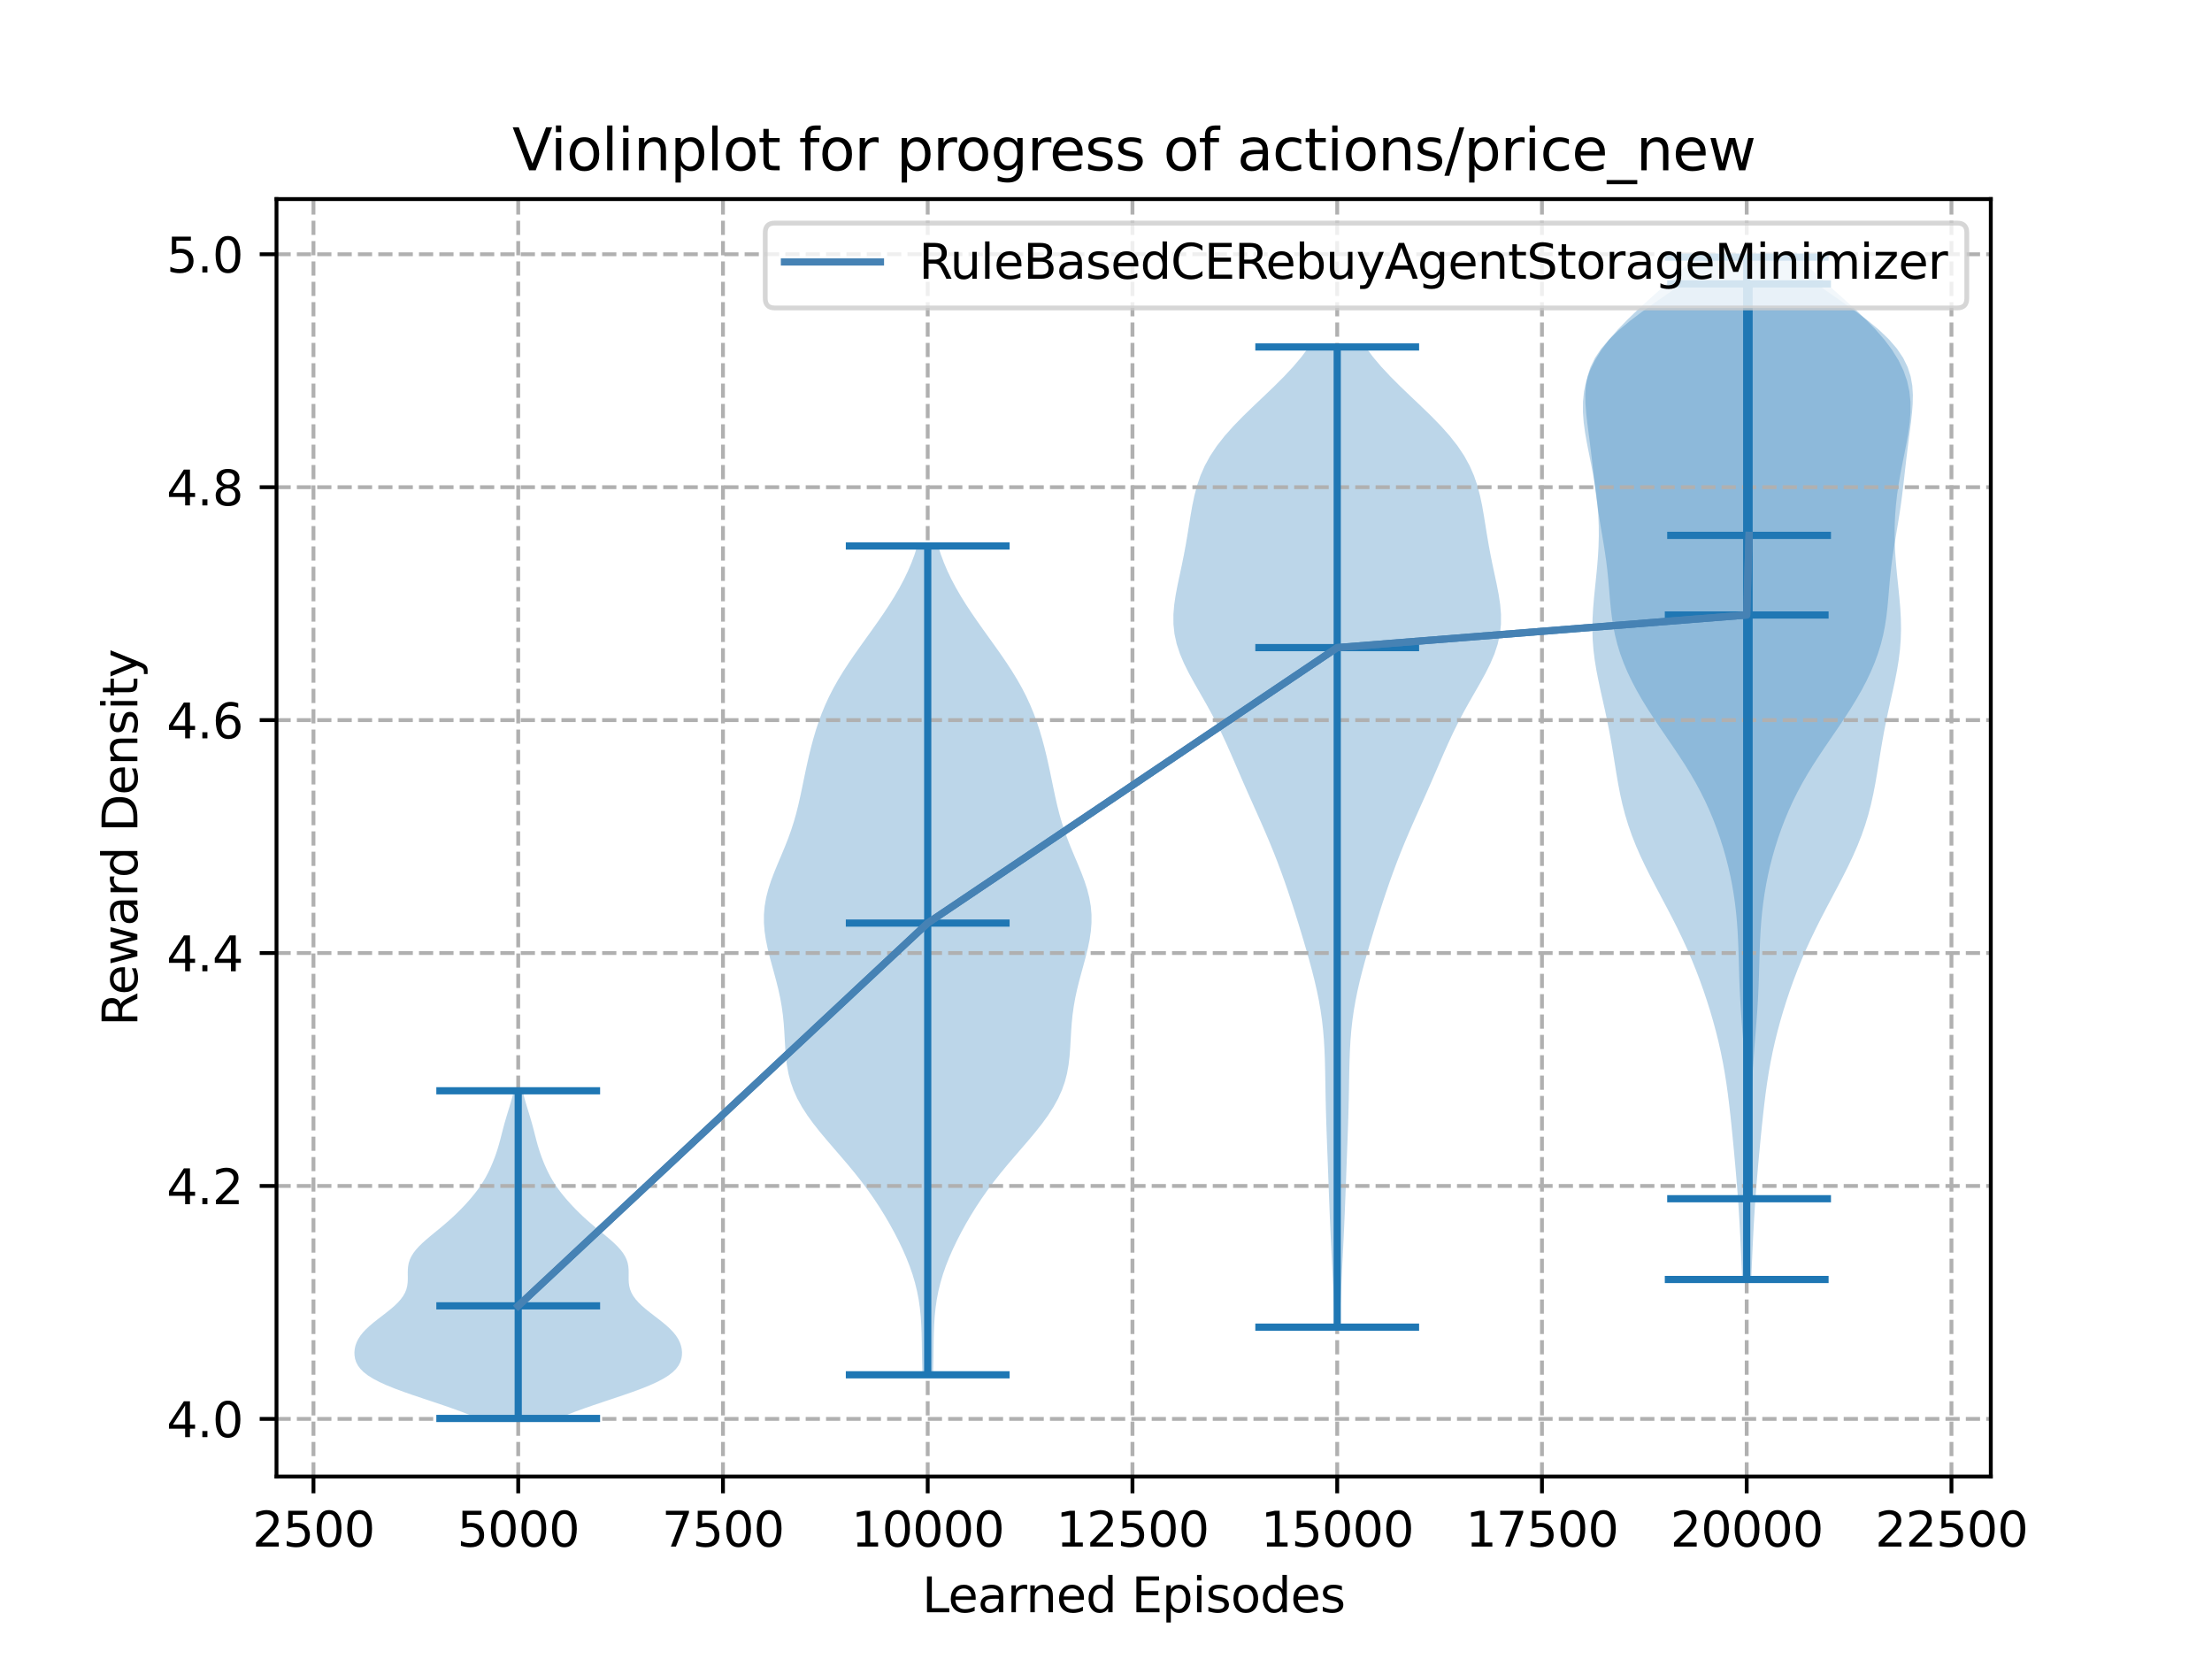 <?xml version="1.0" encoding="utf-8" standalone="no"?>
<!DOCTYPE svg PUBLIC "-//W3C//DTD SVG 1.1//EN"
  "http://www.w3.org/Graphics/SVG/1.1/DTD/svg11.dtd">
<svg xmlns:xlink="http://www.w3.org/1999/xlink" width="460.8pt" height="345.6pt" viewBox="0 0 460.8 345.6" xmlns="http://www.w3.org/2000/svg" version="1.1">
 <defs>
  <style type="text/css">*{stroke-linejoin: round; stroke-linecap: butt}</style>
 </defs>
 <g id="figure_1">
  <g id="patch_1">
   <path d="M 0 345.6 
L 460.8 345.6 
L 460.8 0 
L 0 0 
z
" style="fill: #ffffff"/>
  </g>
  <g id="axes_1">
   <g id="patch_2">
    <path d="M 57.6 307.584 
L 414.72 307.584 
L 414.72 41.472 
L 57.6 41.472 
z
" style="fill: #ffffff"/>
   </g>
   <g id="PolyCollection_1">
    <path d="M 116.358 295.488 
L 99.551 295.488 
L 97.935 294.799 
L 96.173 294.109 
L 94.286 293.42 
L 92.301 292.73 
L 90.253 292.041 
L 88.183 291.351 
L 86.135 290.662 
L 84.155 289.972 
L 82.29 289.283 
L 80.58 288.593 
L 79.056 287.904 
L 77.739 287.214 
L 76.639 286.525 
L 75.752 285.835 
L 75.064 285.146 
L 74.555 284.456 
L 74.199 283.767 
L 73.973 283.077 
L 73.856 282.388 
L 73.833 281.698 
L 73.897 281.009 
L 74.048 280.319 
L 74.291 279.63 
L 74.631 278.94 
L 75.074 278.251 
L 75.623 277.561 
L 76.274 276.872 
L 77.017 276.182 
L 77.836 275.493 
L 78.707 274.803 
L 79.604 274.114 
L 80.497 273.424 
L 81.356 272.735 
L 82.155 272.045 
L 82.87 271.356 
L 83.484 270.666 
L 83.986 269.977 
L 84.373 269.288 
L 84.649 268.598 
L 84.825 267.909 
L 84.919 267.219 
L 84.953 266.53 
L 84.952 265.84 
L 84.945 265.151 
L 84.96 264.461 
L 85.022 263.772 
L 85.156 263.082 
L 85.378 262.393 
L 85.701 261.703 
L 86.129 261.014 
L 86.661 260.324 
L 87.286 259.635 
L 87.992 258.945 
L 88.761 258.256 
L 89.573 257.566 
L 90.408 256.877 
L 91.249 256.187 
L 92.082 255.498 
L 92.894 254.808 
L 93.681 254.119 
L 94.437 253.429 
L 95.162 252.74 
L 95.858 252.05 
L 96.525 251.361 
L 97.166 250.671 
L 97.78 249.982 
L 98.367 249.292 
L 98.925 248.603 
L 99.452 247.913 
L 99.947 247.224 
L 100.408 246.534 
L 100.835 245.845 
L 101.23 245.156 
L 101.596 244.466 
L 101.935 243.777 
L 102.252 243.087 
L 102.549 242.398 
L 102.828 241.708 
L 103.09 241.019 
L 103.336 240.329 
L 103.565 239.64 
L 103.779 238.95 
L 103.979 238.261 
L 104.167 237.571 
L 104.348 236.882 
L 104.524 236.192 
L 104.7 235.503 
L 104.881 234.813 
L 105.068 234.124 
L 105.264 233.434 
L 105.467 232.745 
L 105.676 232.055 
L 105.888 231.366 
L 106.1 230.676 
L 106.308 229.987 
L 106.508 229.297 
L 106.698 228.608 
L 106.874 227.918 
L 107.036 227.229 
L 108.874 227.229 
L 108.874 227.229 
L 109.036 227.918 
L 109.212 228.608 
L 109.401 229.297 
L 109.602 229.987 
L 109.809 230.676 
L 110.021 231.366 
L 110.234 232.055 
L 110.443 232.745 
L 110.646 233.434 
L 110.841 234.124 
L 111.029 234.813 
L 111.209 235.503 
L 111.386 236.192 
L 111.562 236.882 
L 111.742 237.571 
L 111.93 238.261 
L 112.13 238.95 
L 112.344 239.64 
L 112.574 240.329 
L 112.819 241.019 
L 113.081 241.708 
L 113.36 242.398 
L 113.657 243.087 
L 113.974 243.777 
L 114.314 244.466 
L 114.68 245.156 
L 115.075 245.845 
L 115.502 246.534 
L 115.963 247.224 
L 116.457 247.913 
L 116.984 248.603 
L 117.543 249.292 
L 118.13 249.982 
L 118.744 250.671 
L 119.385 251.361 
L 120.052 252.05 
L 120.748 252.74 
L 121.473 253.429 
L 122.229 254.119 
L 123.015 254.808 
L 123.828 255.498 
L 124.661 256.187 
L 125.502 256.877 
L 126.337 257.566 
L 127.149 258.256 
L 127.917 258.945 
L 128.623 259.635 
L 129.249 260.324 
L 129.78 261.014 
L 130.208 261.703 
L 130.531 262.393 
L 130.754 263.082 
L 130.887 263.772 
L 130.95 264.461 
L 130.964 265.151 
L 130.957 265.84 
L 130.957 266.53 
L 130.99 267.219 
L 131.084 267.909 
L 131.261 268.598 
L 131.537 269.288 
L 131.924 269.977 
L 132.426 270.666 
L 133.039 271.356 
L 133.754 272.045 
L 134.553 272.735 
L 135.413 273.424 
L 136.306 274.114 
L 137.203 274.803 
L 138.074 275.493 
L 138.893 276.182 
L 139.636 276.872 
L 140.287 277.561 
L 140.836 278.251 
L 141.279 278.94 
L 141.619 279.63 
L 141.861 280.319 
L 142.013 281.009 
L 142.077 281.698 
L 142.054 282.388 
L 141.936 283.077 
L 141.71 283.767 
L 141.355 284.456 
L 140.846 285.146 
L 140.158 285.835 
L 139.271 286.525 
L 138.171 287.214 
L 136.854 287.904 
L 135.33 288.593 
L 133.619 289.283 
L 131.754 289.972 
L 129.775 290.662 
L 127.727 291.351 
L 125.656 292.041 
L 123.608 292.73 
L 121.623 293.42 
L 119.736 294.109 
L 117.974 294.799 
L 116.358 295.488 
z
" clip-path="url(#p65e1c37b57)" style="fill: #1f77b4; fill-opacity: 0.3"/>
   </g>
   <g id="PolyCollection_2">
    <path d="M 194.354 286.397 
L 192.166 286.397 
L 192.113 284.653 
L 192.077 282.908 
L 192.051 281.164 
L 192.025 279.42 
L 191.985 277.676 
L 191.915 275.932 
L 191.8 274.188 
L 191.623 272.444 
L 191.371 270.7 
L 191.034 268.956 
L 190.608 267.212 
L 190.09 265.468 
L 189.483 263.724 
L 188.793 261.98 
L 188.028 260.236 
L 187.194 258.492 
L 186.297 256.748 
L 185.34 255.003 
L 184.322 253.259 
L 183.242 251.515 
L 182.093 249.771 
L 180.871 248.027 
L 179.574 246.283 
L 178.204 244.539 
L 176.77 242.795 
L 175.287 241.051 
L 173.78 239.307 
L 172.279 237.563 
L 170.821 235.819 
L 169.44 234.075 
L 168.174 232.331 
L 167.05 230.587 
L 166.09 228.842 
L 165.304 227.098 
L 164.692 225.354 
L 164.239 223.61 
L 163.924 221.866 
L 163.717 220.122 
L 163.582 218.378 
L 163.482 216.634 
L 163.384 214.89 
L 163.259 213.146 
L 163.083 211.402 
L 162.842 209.658 
L 162.532 207.914 
L 162.156 206.17 
L 161.724 204.426 
L 161.256 202.682 
L 160.775 200.937 
L 160.308 199.193 
L 159.882 197.449 
L 159.528 195.705 
L 159.272 193.961 
L 159.138 192.217 
L 159.143 190.473 
L 159.298 188.729 
L 159.602 186.985 
L 160.047 185.241 
L 160.612 183.497 
L 161.27 181.753 
L 161.986 180.009 
L 162.726 178.265 
L 163.454 176.521 
L 164.143 174.777 
L 164.775 173.032 
L 165.339 171.288 
L 165.838 169.544 
L 166.28 167.8 
L 166.678 166.056 
L 167.049 164.312 
L 167.408 162.568 
L 167.77 160.824 
L 168.146 159.08 
L 168.545 157.336 
L 168.975 155.592 
L 169.444 153.848 
L 169.961 152.104 
L 170.536 150.36 
L 171.18 148.616 
L 171.9 146.871 
L 172.705 145.127 
L 173.599 143.383 
L 174.58 141.639 
L 175.643 139.895 
L 176.777 138.151 
L 177.967 136.407 
L 179.196 134.663 
L 180.446 132.919 
L 181.696 131.175 
L 182.929 129.431 
L 184.128 127.687 
L 185.277 125.943 
L 186.362 124.199 
L 187.374 122.455 
L 188.302 120.711 
L 189.14 118.966 
L 189.884 117.222 
L 190.533 115.478 
L 191.09 113.734 
L 195.43 113.734 
L 195.43 113.734 
L 195.987 115.478 
L 196.636 117.222 
L 197.38 118.966 
L 198.218 120.711 
L 199.146 122.455 
L 200.158 124.199 
L 201.243 125.943 
L 202.392 127.687 
L 203.591 129.431 
L 204.824 131.175 
L 206.074 132.919 
L 207.324 134.663 
L 208.553 136.407 
L 209.743 138.151 
L 210.877 139.895 
L 211.94 141.639 
L 212.921 143.383 
L 213.815 145.127 
L 214.62 146.871 
L 215.34 148.616 
L 215.984 150.36 
L 216.559 152.104 
L 217.076 153.848 
L 217.545 155.592 
L 217.975 157.336 
L 218.374 159.08 
L 218.75 160.824 
L 219.112 162.568 
L 219.471 164.312 
L 219.842 166.056 
L 220.24 167.8 
L 220.682 169.544 
L 221.181 171.288 
L 221.745 173.032 
L 222.377 174.777 
L 223.066 176.521 
L 223.794 178.265 
L 224.534 180.009 
L 225.25 181.753 
L 225.908 183.497 
L 226.473 185.241 
L 226.918 186.985 
L 227.222 188.729 
L 227.377 190.473 
L 227.382 192.217 
L 227.248 193.961 
L 226.992 195.705 
L 226.638 197.449 
L 226.212 199.193 
L 225.745 200.937 
L 225.264 202.682 
L 224.796 204.426 
L 224.364 206.17 
L 223.988 207.914 
L 223.678 209.658 
L 223.437 211.402 
L 223.261 213.146 
L 223.136 214.89 
L 223.038 216.634 
L 222.938 218.378 
L 222.803 220.122 
L 222.596 221.866 
L 222.281 223.61 
L 221.828 225.354 
L 221.216 227.098 
L 220.43 228.842 
L 219.47 230.587 
L 218.346 232.331 
L 217.08 234.075 
L 215.699 235.819 
L 214.241 237.563 
L 212.74 239.307 
L 211.233 241.051 
L 209.75 242.795 
L 208.316 244.539 
L 206.946 246.283 
L 205.649 248.027 
L 204.427 249.771 
L 203.278 251.515 
L 202.198 253.259 
L 201.18 255.003 
L 200.223 256.748 
L 199.326 258.492 
L 198.492 260.236 
L 197.727 261.98 
L 197.037 263.724 
L 196.43 265.468 
L 195.912 267.212 
L 195.486 268.956 
L 195.149 270.7 
L 194.897 272.444 
L 194.72 274.188 
L 194.605 275.932 
L 194.535 277.676 
L 194.495 279.42 
L 194.469 281.164 
L 194.443 282.908 
L 194.407 284.653 
L 194.354 286.397 
z
" clip-path="url(#p65e1c37b57)" style="fill: #1f77b4; fill-opacity: 0.3"/>
   </g>
   <g id="PolyCollection_3">
    <path d="M 279.057 276.468 
L 278.073 276.468 
L 277.995 274.405 
L 277.912 272.343 
L 277.823 270.28 
L 277.729 268.218 
L 277.631 266.155 
L 277.53 264.093 
L 277.427 262.03 
L 277.325 259.968 
L 277.226 257.905 
L 277.13 255.843 
L 277.039 253.781 
L 276.954 251.718 
L 276.873 249.656 
L 276.796 247.593 
L 276.72 245.531 
L 276.643 243.468 
L 276.565 241.406 
L 276.487 239.343 
L 276.409 237.281 
L 276.334 235.218 
L 276.266 233.156 
L 276.207 231.093 
L 276.159 229.031 
L 276.12 226.968 
L 276.085 224.906 
L 276.047 222.843 
L 275.994 220.781 
L 275.914 218.718 
L 275.795 216.656 
L 275.625 214.593 
L 275.395 212.531 
L 275.101 210.468 
L 274.743 208.406 
L 274.322 206.344 
L 273.847 204.281 
L 273.326 202.219 
L 272.77 200.156 
L 272.186 198.094 
L 271.582 196.031 
L 270.963 193.969 
L 270.33 191.906 
L 269.683 189.844 
L 269.017 187.781 
L 268.331 185.719 
L 267.62 183.656 
L 266.88 181.594 
L 266.107 179.531 
L 265.299 177.469 
L 264.456 175.406 
L 263.582 173.344 
L 262.682 171.281 
L 261.765 169.219 
L 260.843 167.156 
L 259.924 165.094 
L 259.016 163.032 
L 258.12 160.969 
L 257.231 158.907 
L 256.335 156.844 
L 255.415 154.782 
L 254.455 152.719 
L 253.437 150.657 
L 252.355 148.594 
L 251.215 146.532 
L 250.036 144.469 
L 248.856 142.407 
L 247.721 140.344 
L 246.686 138.282 
L 245.807 136.219 
L 245.126 134.157 
L 244.672 132.094 
L 244.449 130.032 
L 244.443 127.969 
L 244.619 125.907 
L 244.931 123.844 
L 245.328 121.782 
L 245.766 119.72 
L 246.206 117.657 
L 246.624 115.595 
L 247.008 113.532 
L 247.36 111.47 
L 247.691 109.407 
L 248.024 107.345 
L 248.388 105.282 
L 248.822 103.22 
L 249.369 101.157 
L 250.072 99.095 
L 250.974 97.032 
L 252.104 94.97 
L 253.478 92.907 
L 255.093 90.845 
L 256.926 88.782 
L 258.934 86.72 
L 261.058 84.657 
L 263.231 82.595 
L 265.383 80.532 
L 267.451 78.47 
L 269.378 76.408 
L 271.123 74.345 
L 272.661 72.283 
L 284.47 72.283 
L 284.47 72.283 
L 286.007 74.345 
L 287.753 76.408 
L 289.68 78.47 
L 291.747 80.532 
L 293.9 82.595 
L 296.073 84.657 
L 298.196 86.72 
L 300.204 88.782 
L 302.037 90.845 
L 303.652 92.907 
L 305.027 94.97 
L 306.157 97.032 
L 307.058 99.095 
L 307.762 101.157 
L 308.309 103.22 
L 308.743 105.282 
L 309.107 107.345 
L 309.439 109.407 
L 309.77 111.47 
L 310.122 113.532 
L 310.507 115.595 
L 310.925 117.657 
L 311.365 119.72 
L 311.802 121.782 
L 312.2 123.844 
L 312.512 125.907 
L 312.687 127.969 
L 312.681 130.032 
L 312.459 132.094 
L 312.004 134.157 
L 311.324 136.219 
L 310.444 138.282 
L 309.41 140.344 
L 308.275 142.407 
L 307.094 144.469 
L 305.915 146.532 
L 304.775 148.594 
L 303.693 150.657 
L 302.676 152.719 
L 301.715 154.782 
L 300.796 156.844 
L 299.9 158.907 
L 299.01 160.969 
L 298.114 163.032 
L 297.206 165.094 
L 296.288 167.156 
L 295.365 169.219 
L 294.449 171.281 
L 293.549 173.344 
L 292.674 175.406 
L 291.831 177.469 
L 291.023 179.531 
L 290.25 181.594 
L 289.51 183.656 
L 288.799 185.719 
L 288.113 187.781 
L 287.448 189.844 
L 286.8 191.906 
L 286.167 193.969 
L 285.548 196.031 
L 284.944 198.094 
L 284.361 200.156 
L 283.804 202.219 
L 283.283 204.281 
L 282.808 206.344 
L 282.388 208.406 
L 282.029 210.468 
L 281.735 212.531 
L 281.506 214.593 
L 281.336 216.656 
L 281.217 218.718 
L 281.137 220.781 
L 281.084 222.843 
L 281.045 224.906 
L 281.011 226.968 
L 280.972 229.031 
L 280.923 231.093 
L 280.865 233.156 
L 280.797 235.218 
L 280.722 237.281 
L 280.644 239.343 
L 280.565 241.406 
L 280.487 243.468 
L 280.411 245.531 
L 280.335 247.593 
L 280.257 249.656 
L 280.177 251.718 
L 280.091 253.781 
L 280.001 255.843 
L 279.905 257.905 
L 279.805 259.968 
L 279.703 262.03 
L 279.6 264.093 
L 279.499 266.155 
L 279.401 268.218 
L 279.308 270.28 
L 279.219 272.343 
L 279.135 274.405 
L 279.057 276.468 
z
" clip-path="url(#p65e1c37b57)" style="fill: #1f77b4; fill-opacity: 0.3"/>
   </g>
   <g id="PolyCollection_4">
    <path d="M 364.812 266.535 
L 362.929 266.535 
L 362.835 264.384 
L 362.741 262.233 
L 362.645 260.081 
L 362.543 257.93 
L 362.433 255.779 
L 362.311 253.628 
L 362.175 251.477 
L 362.025 249.326 
L 361.861 247.174 
L 361.684 245.023 
L 361.497 242.872 
L 361.301 240.721 
L 361.099 238.57 
L 360.891 236.418 
L 360.675 234.267 
L 360.447 232.116 
L 360.202 229.965 
L 359.933 227.814 
L 359.633 225.663 
L 359.295 223.511 
L 358.913 221.36 
L 358.482 219.209 
L 358.001 217.058 
L 357.469 214.907 
L 356.887 212.755 
L 356.257 210.604 
L 355.58 208.453 
L 354.856 206.302 
L 354.085 204.151 
L 353.264 202 
L 352.391 199.848 
L 351.463 197.697 
L 350.479 195.546 
L 349.443 193.395 
L 348.359 191.244 
L 347.24 189.092 
L 346.1 186.941 
L 344.959 184.79 
L 343.837 182.639 
L 342.756 180.488 
L 341.737 178.337 
L 340.796 176.185 
L 339.947 174.034 
L 339.195 171.883 
L 338.542 169.732 
L 337.982 167.581 
L 337.502 165.429 
L 337.088 163.278 
L 336.718 161.127 
L 336.371 158.976 
L 336.026 156.825 
L 335.666 154.674 
L 335.277 152.522 
L 334.854 150.371 
L 334.398 148.22 
L 333.92 146.069 
L 333.438 143.918 
L 332.974 141.766 
L 332.555 139.615 
L 332.204 137.464 
L 331.941 135.313 
L 331.779 133.162 
L 331.721 131.011 
L 331.759 128.859 
L 331.879 126.708 
L 332.06 124.557 
L 332.275 122.406 
L 332.499 120.255 
L 332.708 118.103 
L 332.881 115.952 
L 333.002 113.801 
L 333.059 111.65 
L 333.043 109.499 
L 332.952 107.348 
L 332.783 105.196 
L 332.539 103.045 
L 332.225 100.894 
L 331.852 98.743 
L 331.437 96.592 
L 331.002 94.44 
L 330.579 92.289 
L 330.201 90.138 
L 329.91 87.987 
L 329.748 85.836 
L 329.759 83.685 
L 329.982 81.533 
L 330.453 79.382 
L 331.198 77.231 
L 332.234 75.08 
L 333.563 72.929 
L 335.176 70.777 
L 337.046 68.626 
L 339.136 66.475 
L 341.394 64.324 
L 343.76 62.173 
L 346.168 60.022 
L 348.551 57.87 
L 350.848 55.719 
L 353.002 53.568 
L 374.738 53.568 
L 374.738 53.568 
L 376.893 55.719 
L 379.19 57.87 
L 381.573 60.022 
L 383.981 62.173 
L 386.347 64.324 
L 388.605 66.475 
L 390.695 68.626 
L 392.565 70.777 
L 394.178 72.929 
L 395.507 75.08 
L 396.543 77.231 
L 397.288 79.382 
L 397.759 81.533 
L 397.982 83.685 
L 397.993 85.836 
L 397.831 87.987 
L 397.54 90.138 
L 397.162 92.289 
L 396.738 94.44 
L 396.304 96.592 
L 395.889 98.743 
L 395.516 100.894 
L 395.202 103.045 
L 394.958 105.196 
L 394.789 107.348 
L 394.697 109.499 
L 394.682 111.65 
L 394.739 113.801 
L 394.86 115.952 
L 395.033 118.103 
L 395.242 120.255 
L 395.466 122.406 
L 395.681 124.557 
L 395.862 126.708 
L 395.982 128.859 
L 396.02 131.011 
L 395.962 133.162 
L 395.799 135.313 
L 395.537 137.464 
L 395.186 139.615 
L 394.767 141.766 
L 394.303 143.918 
L 393.821 146.069 
L 393.343 148.22 
L 392.887 150.371 
L 392.463 152.522 
L 392.075 154.674 
L 391.714 156.825 
L 391.37 158.976 
L 391.023 161.127 
L 390.653 163.278 
L 390.238 165.429 
L 389.759 167.581 
L 389.199 169.732 
L 388.546 171.883 
L 387.794 174.034 
L 386.945 176.185 
L 386.004 178.337 
L 384.985 180.488 
L 383.904 182.639 
L 382.782 184.79 
L 381.641 186.941 
L 380.501 189.092 
L 379.381 191.244 
L 378.298 193.395 
L 377.262 195.546 
L 376.278 197.697 
L 375.35 199.848 
L 374.477 202 
L 373.656 204.151 
L 372.885 206.302 
L 372.161 208.453 
L 371.484 210.604 
L 370.854 212.755 
L 370.272 214.907 
L 369.74 217.058 
L 369.259 219.209 
L 368.828 221.36 
L 368.446 223.511 
L 368.108 225.663 
L 367.808 227.814 
L 367.539 229.965 
L 367.294 232.116 
L 367.066 234.267 
L 366.85 236.418 
L 366.642 238.57 
L 366.44 240.721 
L 366.244 242.872 
L 366.057 245.023 
L 365.88 247.174 
L 365.716 249.326 
L 365.566 251.477 
L 365.43 253.628 
L 365.308 255.779 
L 365.198 257.93 
L 365.096 260.081 
L 365 262.233 
L 364.906 264.384 
L 364.812 266.535 
z
" clip-path="url(#p65e1c37b57)" style="fill: #1f77b4; fill-opacity: 0.3"/>
   </g>
   <g id="PolyCollection_5">
    <path d="M 364.641 249.714 
L 364.089 249.714 
L 364.085 247.789 
L 364.086 245.864 
L 364.09 243.939 
L 364.094 242.014 
L 364.094 240.089 
L 364.086 238.164 
L 364.068 236.239 
L 364.038 234.314 
L 363.996 232.389 
L 363.94 230.464 
L 363.87 228.539 
L 363.786 226.614 
L 363.687 224.689 
L 363.572 222.764 
L 363.444 220.839 
L 363.302 218.914 
L 363.152 216.989 
L 362.998 215.064 
L 362.846 213.14 
L 362.705 211.215 
L 362.578 209.29 
L 362.471 207.365 
L 362.383 205.44 
L 362.314 203.515 
L 362.257 201.59 
L 362.204 199.665 
L 362.145 197.74 
L 362.07 195.815 
L 361.967 193.89 
L 361.83 191.965 
L 361.65 190.04 
L 361.424 188.115 
L 361.147 186.19 
L 360.817 184.265 
L 360.432 182.34 
L 359.992 180.415 
L 359.496 178.49 
L 358.942 176.565 
L 358.331 174.64 
L 357.659 172.715 
L 356.924 170.79 
L 356.121 168.865 
L 355.244 166.941 
L 354.289 165.016 
L 353.254 163.091 
L 352.139 161.166 
L 350.951 159.241 
L 349.702 157.316 
L 348.409 155.391 
L 347.094 153.466 
L 345.779 151.541 
L 344.489 149.616 
L 343.243 147.691 
L 342.062 145.766 
L 340.958 143.841 
L 339.943 141.916 
L 339.026 139.991 
L 338.213 138.066 
L 337.509 136.141 
L 336.915 134.216 
L 336.432 132.291 
L 336.05 130.366 
L 335.759 128.441 
L 335.537 126.516 
L 335.359 124.591 
L 335.2 122.667 
L 335.032 120.742 
L 334.836 118.817 
L 334.601 116.892 
L 334.326 114.967 
L 334.019 113.042 
L 333.696 111.117 
L 333.372 109.192 
L 333.061 107.267 
L 332.775 105.342 
L 332.514 103.417 
L 332.277 101.492 
L 332.055 99.567 
L 331.84 97.642 
L 331.621 95.717 
L 331.391 93.792 
L 331.148 91.867 
L 330.897 89.942 
L 330.651 88.017 
L 330.435 86.092 
L 330.284 84.167 
L 330.243 82.242 
L 330.366 80.317 
L 330.711 78.393 
L 331.332 76.468 
L 332.275 74.543 
L 333.572 72.618 
L 335.231 70.693 
L 337.239 68.768 
L 339.554 66.843 
L 342.109 64.918 
L 344.82 62.993 
L 347.587 61.068 
L 350.307 59.143 
L 378.423 59.143 
L 378.423 59.143 
L 381.143 61.068 
L 383.91 62.993 
L 386.621 64.918 
L 389.177 66.843 
L 391.491 68.768 
L 393.499 70.693 
L 395.159 72.618 
L 396.455 74.543 
L 397.398 76.468 
L 398.019 78.393 
L 398.364 80.317 
L 398.487 82.242 
L 398.446 84.167 
L 398.295 86.092 
L 398.079 88.017 
L 397.834 89.942 
L 397.583 91.867 
L 397.34 93.792 
L 397.11 95.717 
L 396.89 97.642 
L 396.675 99.567 
L 396.453 101.492 
L 396.216 103.417 
L 395.956 105.342 
L 395.669 107.267 
L 395.359 109.192 
L 395.035 111.117 
L 394.711 113.042 
L 394.404 114.967 
L 394.129 116.892 
L 393.895 118.817 
L 393.699 120.742 
L 393.531 122.667 
L 393.371 124.591 
L 393.194 126.516 
L 392.972 128.441 
L 392.68 130.366 
L 392.299 132.291 
L 391.815 134.216 
L 391.222 136.141 
L 390.518 138.066 
L 389.705 139.991 
L 388.788 141.916 
L 387.773 143.841 
L 386.669 145.766 
L 385.487 147.691 
L 384.242 149.616 
L 382.951 151.541 
L 381.637 153.466 
L 380.322 155.391 
L 379.029 157.316 
L 377.78 159.241 
L 376.592 161.166 
L 375.477 163.091 
L 374.441 165.016 
L 373.486 166.941 
L 372.61 168.865 
L 371.807 170.79 
L 371.071 172.715 
L 370.4 174.64 
L 369.788 176.565 
L 369.235 178.49 
L 368.738 180.415 
L 368.298 182.34 
L 367.913 184.265 
L 367.583 186.19 
L 367.306 188.115 
L 367.08 190.04 
L 366.9 191.965 
L 366.763 193.89 
L 366.661 195.815 
L 366.585 197.74 
L 366.526 199.665 
L 366.473 201.59 
L 366.416 203.515 
L 366.347 205.44 
L 366.26 207.365 
L 366.152 209.29 
L 366.026 211.215 
L 365.884 213.14 
L 365.733 215.064 
L 365.579 216.989 
L 365.428 218.914 
L 365.287 220.839 
L 365.158 222.764 
L 365.044 224.689 
L 364.944 226.614 
L 364.86 228.539 
L 364.79 230.464 
L 364.735 232.389 
L 364.692 234.314 
L 364.663 236.239 
L 364.645 238.164 
L 364.637 240.089 
L 364.636 242.014 
L 364.64 243.939 
L 364.644 245.864 
L 364.646 247.789 
L 364.641 249.714 
z
" clip-path="url(#p65e1c37b57)" style="fill: #1f77b4; fill-opacity: 0.3"/>
   </g>
   <g id="matplotlib.axis_1">
    <g id="xtick_1">
     <g id="line2d_1">
      <path d="M 65.302 307.584 
L 65.302 41.472 
" clip-path="url(#p65e1c37b57)" style="fill: none; stroke-dasharray: 2.96,1.28; stroke-dashoffset: 0; stroke: #b0b0b0; stroke-width: 0.8"/>
     </g>
     <g id="line2d_2">
      <defs>
       <path id="m23d7b722ef" d="M 0 0 
L 0 3.5 
" style="stroke: #000000; stroke-width: 0.8"/>
      </defs>
      <g>
       <use xlink:href="#m23d7b722ef" x="65.302" y="307.584" style="stroke: #000000; stroke-width: 0.8"/>
      </g>
     </g>
     <g id="text_1">
      <!-- 2500 -->
      <g transform="translate(52.577 322.182)scale(0.1 -0.1)">
       <defs>
        <path id="DejaVuSans-32" d="M 1228 531 
L 3431 531 
L 3431 0 
L 469 0 
L 469 531 
Q 828 903 1448 1529 
Q 2069 2156 2228 2338 
Q 2531 2678 2651 2914 
Q 2772 3150 2772 3378 
Q 2772 3750 2511 3984 
Q 2250 4219 1831 4219 
Q 1534 4219 1204 4116 
Q 875 4013 500 3803 
L 500 4441 
Q 881 4594 1212 4672 
Q 1544 4750 1819 4750 
Q 2544 4750 2975 4387 
Q 3406 4025 3406 3419 
Q 3406 3131 3298 2873 
Q 3191 2616 2906 2266 
Q 2828 2175 2409 1742 
Q 1991 1309 1228 531 
z
" transform="scale(0.016)"/>
        <path id="DejaVuSans-35" d="M 691 4666 
L 3169 4666 
L 3169 4134 
L 1269 4134 
L 1269 2991 
Q 1406 3038 1543 3061 
Q 1681 3084 1819 3084 
Q 2600 3084 3056 2656 
Q 3513 2228 3513 1497 
Q 3513 744 3044 326 
Q 2575 -91 1722 -91 
Q 1428 -91 1123 -41 
Q 819 9 494 109 
L 494 744 
Q 775 591 1075 516 
Q 1375 441 1709 441 
Q 2250 441 2565 725 
Q 2881 1009 2881 1497 
Q 2881 1984 2565 2268 
Q 2250 2553 1709 2553 
Q 1456 2553 1204 2497 
Q 953 2441 691 2322 
L 691 4666 
z
" transform="scale(0.016)"/>
        <path id="DejaVuSans-30" d="M 2034 4250 
Q 1547 4250 1301 3770 
Q 1056 3291 1056 2328 
Q 1056 1369 1301 889 
Q 1547 409 2034 409 
Q 2525 409 2770 889 
Q 3016 1369 3016 2328 
Q 3016 3291 2770 3770 
Q 2525 4250 2034 4250 
z
M 2034 4750 
Q 2819 4750 3233 4129 
Q 3647 3509 3647 2328 
Q 3647 1150 3233 529 
Q 2819 -91 2034 -91 
Q 1250 -91 836 529 
Q 422 1150 422 2328 
Q 422 3509 836 4129 
Q 1250 4750 2034 4750 
z
" transform="scale(0.016)"/>
       </defs>
       <use xlink:href="#DejaVuSans-32"/>
       <use xlink:href="#DejaVuSans-35" x="63.623"/>
       <use xlink:href="#DejaVuSans-30" x="127.246"/>
       <use xlink:href="#DejaVuSans-30" x="190.869"/>
      </g>
     </g>
    </g>
    <g id="xtick_2">
     <g id="line2d_3">
      <path d="M 107.955 307.584 
L 107.955 41.472 
" clip-path="url(#p65e1c37b57)" style="fill: none; stroke-dasharray: 2.96,1.28; stroke-dashoffset: 0; stroke: #b0b0b0; stroke-width: 0.8"/>
     </g>
     <g id="line2d_4">
      <g>
       <use xlink:href="#m23d7b722ef" x="107.955" y="307.584" style="stroke: #000000; stroke-width: 0.8"/>
      </g>
     </g>
     <g id="text_2">
      <!-- 5000 -->
      <g transform="translate(95.23 322.182)scale(0.1 -0.1)">
       <use xlink:href="#DejaVuSans-35"/>
       <use xlink:href="#DejaVuSans-30" x="63.623"/>
       <use xlink:href="#DejaVuSans-30" x="127.246"/>
       <use xlink:href="#DejaVuSans-30" x="190.869"/>
      </g>
     </g>
    </g>
    <g id="xtick_3">
     <g id="line2d_5">
      <path d="M 150.607 307.584 
L 150.607 41.472 
" clip-path="url(#p65e1c37b57)" style="fill: none; stroke-dasharray: 2.96,1.28; stroke-dashoffset: 0; stroke: #b0b0b0; stroke-width: 0.8"/>
     </g>
     <g id="line2d_6">
      <g>
       <use xlink:href="#m23d7b722ef" x="150.607" y="307.584" style="stroke: #000000; stroke-width: 0.8"/>
      </g>
     </g>
     <g id="text_3">
      <!-- 7500 -->
      <g transform="translate(137.882 322.182)scale(0.1 -0.1)">
       <defs>
        <path id="DejaVuSans-37" d="M 525 4666 
L 3525 4666 
L 3525 4397 
L 1831 0 
L 1172 0 
L 2766 4134 
L 525 4134 
L 525 4666 
z
" transform="scale(0.016)"/>
       </defs>
       <use xlink:href="#DejaVuSans-37"/>
       <use xlink:href="#DejaVuSans-35" x="63.623"/>
       <use xlink:href="#DejaVuSans-30" x="127.246"/>
       <use xlink:href="#DejaVuSans-30" x="190.869"/>
      </g>
     </g>
    </g>
    <g id="xtick_4">
     <g id="line2d_7">
      <path d="M 193.26 307.584 
L 193.26 41.472 
" clip-path="url(#p65e1c37b57)" style="fill: none; stroke-dasharray: 2.96,1.28; stroke-dashoffset: 0; stroke: #b0b0b0; stroke-width: 0.8"/>
     </g>
     <g id="line2d_8">
      <g>
       <use xlink:href="#m23d7b722ef" x="193.26" y="307.584" style="stroke: #000000; stroke-width: 0.8"/>
      </g>
     </g>
     <g id="text_4">
      <!-- 10000 -->
      <g transform="translate(177.354 322.182)scale(0.1 -0.1)">
       <defs>
        <path id="DejaVuSans-31" d="M 794 531 
L 1825 531 
L 1825 4091 
L 703 3866 
L 703 4441 
L 1819 4666 
L 2450 4666 
L 2450 531 
L 3481 531 
L 3481 0 
L 794 0 
L 794 531 
z
" transform="scale(0.016)"/>
       </defs>
       <use xlink:href="#DejaVuSans-31"/>
       <use xlink:href="#DejaVuSans-30" x="63.623"/>
       <use xlink:href="#DejaVuSans-30" x="127.246"/>
       <use xlink:href="#DejaVuSans-30" x="190.869"/>
       <use xlink:href="#DejaVuSans-30" x="254.492"/>
      </g>
     </g>
    </g>
    <g id="xtick_5">
     <g id="line2d_9">
      <path d="M 235.913 307.584 
L 235.913 41.472 
" clip-path="url(#p65e1c37b57)" style="fill: none; stroke-dasharray: 2.96,1.28; stroke-dashoffset: 0; stroke: #b0b0b0; stroke-width: 0.8"/>
     </g>
     <g id="line2d_10">
      <g>
       <use xlink:href="#m23d7b722ef" x="235.913" y="307.584" style="stroke: #000000; stroke-width: 0.8"/>
      </g>
     </g>
     <g id="text_5">
      <!-- 12500 -->
      <g transform="translate(220.006 322.182)scale(0.1 -0.1)">
       <use xlink:href="#DejaVuSans-31"/>
       <use xlink:href="#DejaVuSans-32" x="63.623"/>
       <use xlink:href="#DejaVuSans-35" x="127.246"/>
       <use xlink:href="#DejaVuSans-30" x="190.869"/>
       <use xlink:href="#DejaVuSans-30" x="254.492"/>
      </g>
     </g>
    </g>
    <g id="xtick_6">
     <g id="line2d_11">
      <path d="M 278.565 307.584 
L 278.565 41.472 
" clip-path="url(#p65e1c37b57)" style="fill: none; stroke-dasharray: 2.96,1.28; stroke-dashoffset: 0; stroke: #b0b0b0; stroke-width: 0.8"/>
     </g>
     <g id="line2d_12">
      <g>
       <use xlink:href="#m23d7b722ef" x="278.565" y="307.584" style="stroke: #000000; stroke-width: 0.8"/>
      </g>
     </g>
     <g id="text_6">
      <!-- 15000 -->
      <g transform="translate(262.659 322.182)scale(0.1 -0.1)">
       <use xlink:href="#DejaVuSans-31"/>
       <use xlink:href="#DejaVuSans-35" x="63.623"/>
       <use xlink:href="#DejaVuSans-30" x="127.246"/>
       <use xlink:href="#DejaVuSans-30" x="190.869"/>
       <use xlink:href="#DejaVuSans-30" x="254.492"/>
      </g>
     </g>
    </g>
    <g id="xtick_7">
     <g id="line2d_13">
      <path d="M 321.218 307.584 
L 321.218 41.472 
" clip-path="url(#p65e1c37b57)" style="fill: none; stroke-dasharray: 2.96,1.28; stroke-dashoffset: 0; stroke: #b0b0b0; stroke-width: 0.8"/>
     </g>
     <g id="line2d_14">
      <g>
       <use xlink:href="#m23d7b722ef" x="321.218" y="307.584" style="stroke: #000000; stroke-width: 0.8"/>
      </g>
     </g>
     <g id="text_7">
      <!-- 17500 -->
      <g transform="translate(305.312 322.182)scale(0.1 -0.1)">
       <use xlink:href="#DejaVuSans-31"/>
       <use xlink:href="#DejaVuSans-37" x="63.623"/>
       <use xlink:href="#DejaVuSans-35" x="127.246"/>
       <use xlink:href="#DejaVuSans-30" x="190.869"/>
       <use xlink:href="#DejaVuSans-30" x="254.492"/>
      </g>
     </g>
    </g>
    <g id="xtick_8">
     <g id="line2d_15">
      <path d="M 363.87 307.584 
L 363.87 41.472 
" clip-path="url(#p65e1c37b57)" style="fill: none; stroke-dasharray: 2.96,1.28; stroke-dashoffset: 0; stroke: #b0b0b0; stroke-width: 0.8"/>
     </g>
     <g id="line2d_16">
      <g>
       <use xlink:href="#m23d7b722ef" x="363.87" y="307.584" style="stroke: #000000; stroke-width: 0.8"/>
      </g>
     </g>
     <g id="text_8">
      <!-- 20000 -->
      <g transform="translate(347.964 322.182)scale(0.1 -0.1)">
       <use xlink:href="#DejaVuSans-32"/>
       <use xlink:href="#DejaVuSans-30" x="63.623"/>
       <use xlink:href="#DejaVuSans-30" x="127.246"/>
       <use xlink:href="#DejaVuSans-30" x="190.869"/>
       <use xlink:href="#DejaVuSans-30" x="254.492"/>
      </g>
     </g>
    </g>
    <g id="xtick_9">
     <g id="line2d_17">
      <path d="M 406.523 307.584 
L 406.523 41.472 
" clip-path="url(#p65e1c37b57)" style="fill: none; stroke-dasharray: 2.96,1.28; stroke-dashoffset: 0; stroke: #b0b0b0; stroke-width: 0.8"/>
     </g>
     <g id="line2d_18">
      <g>
       <use xlink:href="#m23d7b722ef" x="406.523" y="307.584" style="stroke: #000000; stroke-width: 0.8"/>
      </g>
     </g>
     <g id="text_9">
      <!-- 22500 -->
      <g transform="translate(390.617 322.182)scale(0.1 -0.1)">
       <use xlink:href="#DejaVuSans-32"/>
       <use xlink:href="#DejaVuSans-32" x="63.623"/>
       <use xlink:href="#DejaVuSans-35" x="127.246"/>
       <use xlink:href="#DejaVuSans-30" x="190.869"/>
       <use xlink:href="#DejaVuSans-30" x="254.492"/>
      </g>
     </g>
    </g>
    <g id="text_10">
     <!-- Learned Episodes -->
     <g transform="translate(192.102 335.861)scale(0.1 -0.1)">
      <defs>
       <path id="DejaVuSans-4c" d="M 628 4666 
L 1259 4666 
L 1259 531 
L 3531 531 
L 3531 0 
L 628 0 
L 628 4666 
z
" transform="scale(0.016)"/>
       <path id="DejaVuSans-65" d="M 3597 1894 
L 3597 1613 
L 953 1613 
Q 991 1019 1311 708 
Q 1631 397 2203 397 
Q 2534 397 2845 478 
Q 3156 559 3463 722 
L 3463 178 
Q 3153 47 2828 -22 
Q 2503 -91 2169 -91 
Q 1331 -91 842 396 
Q 353 884 353 1716 
Q 353 2575 817 3079 
Q 1281 3584 2069 3584 
Q 2775 3584 3186 3129 
Q 3597 2675 3597 1894 
z
M 3022 2063 
Q 3016 2534 2758 2815 
Q 2500 3097 2075 3097 
Q 1594 3097 1305 2825 
Q 1016 2553 972 2059 
L 3022 2063 
z
" transform="scale(0.016)"/>
       <path id="DejaVuSans-61" d="M 2194 1759 
Q 1497 1759 1228 1600 
Q 959 1441 959 1056 
Q 959 750 1161 570 
Q 1363 391 1709 391 
Q 2188 391 2477 730 
Q 2766 1069 2766 1631 
L 2766 1759 
L 2194 1759 
z
M 3341 1997 
L 3341 0 
L 2766 0 
L 2766 531 
Q 2569 213 2275 61 
Q 1981 -91 1556 -91 
Q 1019 -91 701 211 
Q 384 513 384 1019 
Q 384 1609 779 1909 
Q 1175 2209 1959 2209 
L 2766 2209 
L 2766 2266 
Q 2766 2663 2505 2880 
Q 2244 3097 1772 3097 
Q 1472 3097 1187 3025 
Q 903 2953 641 2809 
L 641 3341 
Q 956 3463 1253 3523 
Q 1550 3584 1831 3584 
Q 2591 3584 2966 3190 
Q 3341 2797 3341 1997 
z
" transform="scale(0.016)"/>
       <path id="DejaVuSans-72" d="M 2631 2963 
Q 2534 3019 2420 3045 
Q 2306 3072 2169 3072 
Q 1681 3072 1420 2755 
Q 1159 2438 1159 1844 
L 1159 0 
L 581 0 
L 581 3500 
L 1159 3500 
L 1159 2956 
Q 1341 3275 1631 3429 
Q 1922 3584 2338 3584 
Q 2397 3584 2469 3576 
Q 2541 3569 2628 3553 
L 2631 2963 
z
" transform="scale(0.016)"/>
       <path id="DejaVuSans-6e" d="M 3513 2113 
L 3513 0 
L 2938 0 
L 2938 2094 
Q 2938 2591 2744 2837 
Q 2550 3084 2163 3084 
Q 1697 3084 1428 2787 
Q 1159 2491 1159 1978 
L 1159 0 
L 581 0 
L 581 3500 
L 1159 3500 
L 1159 2956 
Q 1366 3272 1645 3428 
Q 1925 3584 2291 3584 
Q 2894 3584 3203 3211 
Q 3513 2838 3513 2113 
z
" transform="scale(0.016)"/>
       <path id="DejaVuSans-64" d="M 2906 2969 
L 2906 4863 
L 3481 4863 
L 3481 0 
L 2906 0 
L 2906 525 
Q 2725 213 2448 61 
Q 2172 -91 1784 -91 
Q 1150 -91 751 415 
Q 353 922 353 1747 
Q 353 2572 751 3078 
Q 1150 3584 1784 3584 
Q 2172 3584 2448 3432 
Q 2725 3281 2906 2969 
z
M 947 1747 
Q 947 1113 1208 752 
Q 1469 391 1925 391 
Q 2381 391 2643 752 
Q 2906 1113 2906 1747 
Q 2906 2381 2643 2742 
Q 2381 3103 1925 3103 
Q 1469 3103 1208 2742 
Q 947 2381 947 1747 
z
" transform="scale(0.016)"/>
       <path id="DejaVuSans-20" transform="scale(0.016)"/>
       <path id="DejaVuSans-45" d="M 628 4666 
L 3578 4666 
L 3578 4134 
L 1259 4134 
L 1259 2753 
L 3481 2753 
L 3481 2222 
L 1259 2222 
L 1259 531 
L 3634 531 
L 3634 0 
L 628 0 
L 628 4666 
z
" transform="scale(0.016)"/>
       <path id="DejaVuSans-70" d="M 1159 525 
L 1159 -1331 
L 581 -1331 
L 581 3500 
L 1159 3500 
L 1159 2969 
Q 1341 3281 1617 3432 
Q 1894 3584 2278 3584 
Q 2916 3584 3314 3078 
Q 3713 2572 3713 1747 
Q 3713 922 3314 415 
Q 2916 -91 2278 -91 
Q 1894 -91 1617 61 
Q 1341 213 1159 525 
z
M 3116 1747 
Q 3116 2381 2855 2742 
Q 2594 3103 2138 3103 
Q 1681 3103 1420 2742 
Q 1159 2381 1159 1747 
Q 1159 1113 1420 752 
Q 1681 391 2138 391 
Q 2594 391 2855 752 
Q 3116 1113 3116 1747 
z
" transform="scale(0.016)"/>
       <path id="DejaVuSans-69" d="M 603 3500 
L 1178 3500 
L 1178 0 
L 603 0 
L 603 3500 
z
M 603 4863 
L 1178 4863 
L 1178 4134 
L 603 4134 
L 603 4863 
z
" transform="scale(0.016)"/>
       <path id="DejaVuSans-73" d="M 2834 3397 
L 2834 2853 
Q 2591 2978 2328 3040 
Q 2066 3103 1784 3103 
Q 1356 3103 1142 2972 
Q 928 2841 928 2578 
Q 928 2378 1081 2264 
Q 1234 2150 1697 2047 
L 1894 2003 
Q 2506 1872 2764 1633 
Q 3022 1394 3022 966 
Q 3022 478 2636 193 
Q 2250 -91 1575 -91 
Q 1294 -91 989 -36 
Q 684 19 347 128 
L 347 722 
Q 666 556 975 473 
Q 1284 391 1588 391 
Q 1994 391 2212 530 
Q 2431 669 2431 922 
Q 2431 1156 2273 1281 
Q 2116 1406 1581 1522 
L 1381 1569 
Q 847 1681 609 1914 
Q 372 2147 372 2553 
Q 372 3047 722 3315 
Q 1072 3584 1716 3584 
Q 2034 3584 2315 3537 
Q 2597 3491 2834 3397 
z
" transform="scale(0.016)"/>
       <path id="DejaVuSans-6f" d="M 1959 3097 
Q 1497 3097 1228 2736 
Q 959 2375 959 1747 
Q 959 1119 1226 758 
Q 1494 397 1959 397 
Q 2419 397 2687 759 
Q 2956 1122 2956 1747 
Q 2956 2369 2687 2733 
Q 2419 3097 1959 3097 
z
M 1959 3584 
Q 2709 3584 3137 3096 
Q 3566 2609 3566 1747 
Q 3566 888 3137 398 
Q 2709 -91 1959 -91 
Q 1206 -91 779 398 
Q 353 888 353 1747 
Q 353 2609 779 3096 
Q 1206 3584 1959 3584 
z
" transform="scale(0.016)"/>
      </defs>
      <use xlink:href="#DejaVuSans-4c"/>
      <use xlink:href="#DejaVuSans-65" x="53.963"/>
      <use xlink:href="#DejaVuSans-61" x="115.486"/>
      <use xlink:href="#DejaVuSans-72" x="176.766"/>
      <use xlink:href="#DejaVuSans-6e" x="216.129"/>
      <use xlink:href="#DejaVuSans-65" x="279.508"/>
      <use xlink:href="#DejaVuSans-64" x="341.031"/>
      <use xlink:href="#DejaVuSans-20" x="404.508"/>
      <use xlink:href="#DejaVuSans-45" x="436.295"/>
      <use xlink:href="#DejaVuSans-70" x="499.479"/>
      <use xlink:href="#DejaVuSans-69" x="562.955"/>
      <use xlink:href="#DejaVuSans-73" x="590.738"/>
      <use xlink:href="#DejaVuSans-6f" x="642.838"/>
      <use xlink:href="#DejaVuSans-64" x="704.02"/>
      <use xlink:href="#DejaVuSans-65" x="767.496"/>
      <use xlink:href="#DejaVuSans-73" x="829.02"/>
     </g>
    </g>
   </g>
   <g id="matplotlib.axis_2">
    <g id="ytick_1">
     <g id="line2d_19">
      <path d="M 57.6 295.582 
L 414.72 295.582 
" clip-path="url(#p65e1c37b57)" style="fill: none; stroke-dasharray: 2.96,1.28; stroke-dashoffset: 0; stroke: #b0b0b0; stroke-width: 0.8"/>
     </g>
     <g id="line2d_20">
      <defs>
       <path id="m73e0f0a1a2" d="M 0 0 
L -3.5 0 
" style="stroke: #000000; stroke-width: 0.8"/>
      </defs>
      <g>
       <use xlink:href="#m73e0f0a1a2" x="57.6" y="295.582" style="stroke: #000000; stroke-width: 0.8"/>
      </g>
     </g>
     <g id="text_11">
      <!-- 4.0 -->
      <g transform="translate(34.697 299.381)scale(0.1 -0.1)">
       <defs>
        <path id="DejaVuSans-34" d="M 2419 4116 
L 825 1625 
L 2419 1625 
L 2419 4116 
z
M 2253 4666 
L 3047 4666 
L 3047 1625 
L 3713 1625 
L 3713 1100 
L 3047 1100 
L 3047 0 
L 2419 0 
L 2419 1100 
L 313 1100 
L 313 1709 
L 2253 4666 
z
" transform="scale(0.016)"/>
        <path id="DejaVuSans-2e" d="M 684 794 
L 1344 794 
L 1344 0 
L 684 0 
L 684 794 
z
" transform="scale(0.016)"/>
       </defs>
       <use xlink:href="#DejaVuSans-34"/>
       <use xlink:href="#DejaVuSans-2e" x="63.623"/>
       <use xlink:href="#DejaVuSans-30" x="95.41"/>
      </g>
     </g>
    </g>
    <g id="ytick_2">
     <g id="line2d_21">
      <path d="M 57.6 247.058 
L 414.72 247.058 
" clip-path="url(#p65e1c37b57)" style="fill: none; stroke-dasharray: 2.96,1.28; stroke-dashoffset: 0; stroke: #b0b0b0; stroke-width: 0.8"/>
     </g>
     <g id="line2d_22">
      <g>
       <use xlink:href="#m73e0f0a1a2" x="57.6" y="247.058" style="stroke: #000000; stroke-width: 0.8"/>
      </g>
     </g>
     <g id="text_12">
      <!-- 4.2 -->
      <g transform="translate(34.697 250.857)scale(0.1 -0.1)">
       <use xlink:href="#DejaVuSans-34"/>
       <use xlink:href="#DejaVuSans-2e" x="63.623"/>
       <use xlink:href="#DejaVuSans-32" x="95.41"/>
      </g>
     </g>
    </g>
    <g id="ytick_3">
     <g id="line2d_23">
      <path d="M 57.6 198.535 
L 414.72 198.535 
" clip-path="url(#p65e1c37b57)" style="fill: none; stroke-dasharray: 2.96,1.28; stroke-dashoffset: 0; stroke: #b0b0b0; stroke-width: 0.8"/>
     </g>
     <g id="line2d_24">
      <g>
       <use xlink:href="#m73e0f0a1a2" x="57.6" y="198.535" style="stroke: #000000; stroke-width: 0.8"/>
      </g>
     </g>
     <g id="text_13">
      <!-- 4.4 -->
      <g transform="translate(34.697 202.334)scale(0.1 -0.1)">
       <use xlink:href="#DejaVuSans-34"/>
       <use xlink:href="#DejaVuSans-2e" x="63.623"/>
       <use xlink:href="#DejaVuSans-34" x="95.41"/>
      </g>
     </g>
    </g>
    <g id="ytick_4">
     <g id="line2d_25">
      <path d="M 57.6 150.011 
L 414.72 150.011 
" clip-path="url(#p65e1c37b57)" style="fill: none; stroke-dasharray: 2.96,1.28; stroke-dashoffset: 0; stroke: #b0b0b0; stroke-width: 0.8"/>
     </g>
     <g id="line2d_26">
      <g>
       <use xlink:href="#m73e0f0a1a2" x="57.6" y="150.011" style="stroke: #000000; stroke-width: 0.8"/>
      </g>
     </g>
     <g id="text_14">
      <!-- 4.6 -->
      <g transform="translate(34.697 153.81)scale(0.1 -0.1)">
       <defs>
        <path id="DejaVuSans-36" d="M 2113 2584 
Q 1688 2584 1439 2293 
Q 1191 2003 1191 1497 
Q 1191 994 1439 701 
Q 1688 409 2113 409 
Q 2538 409 2786 701 
Q 3034 994 3034 1497 
Q 3034 2003 2786 2293 
Q 2538 2584 2113 2584 
z
M 3366 4563 
L 3366 3988 
Q 3128 4100 2886 4159 
Q 2644 4219 2406 4219 
Q 1781 4219 1451 3797 
Q 1122 3375 1075 2522 
Q 1259 2794 1537 2939 
Q 1816 3084 2150 3084 
Q 2853 3084 3261 2657 
Q 3669 2231 3669 1497 
Q 3669 778 3244 343 
Q 2819 -91 2113 -91 
Q 1303 -91 875 529 
Q 447 1150 447 2328 
Q 447 3434 972 4092 
Q 1497 4750 2381 4750 
Q 2619 4750 2861 4703 
Q 3103 4656 3366 4563 
z
" transform="scale(0.016)"/>
       </defs>
       <use xlink:href="#DejaVuSans-34"/>
       <use xlink:href="#DejaVuSans-2e" x="63.623"/>
       <use xlink:href="#DejaVuSans-36" x="95.41"/>
      </g>
     </g>
    </g>
    <g id="ytick_5">
     <g id="line2d_27">
      <path d="M 57.6 101.488 
L 414.72 101.488 
" clip-path="url(#p65e1c37b57)" style="fill: none; stroke-dasharray: 2.96,1.28; stroke-dashoffset: 0; stroke: #b0b0b0; stroke-width: 0.8"/>
     </g>
     <g id="line2d_28">
      <g>
       <use xlink:href="#m73e0f0a1a2" x="57.6" y="101.488" style="stroke: #000000; stroke-width: 0.8"/>
      </g>
     </g>
     <g id="text_15">
      <!-- 4.8 -->
      <g transform="translate(34.697 105.287)scale(0.1 -0.1)">
       <defs>
        <path id="DejaVuSans-38" d="M 2034 2216 
Q 1584 2216 1326 1975 
Q 1069 1734 1069 1313 
Q 1069 891 1326 650 
Q 1584 409 2034 409 
Q 2484 409 2743 651 
Q 3003 894 3003 1313 
Q 3003 1734 2745 1975 
Q 2488 2216 2034 2216 
z
M 1403 2484 
Q 997 2584 770 2862 
Q 544 3141 544 3541 
Q 544 4100 942 4425 
Q 1341 4750 2034 4750 
Q 2731 4750 3128 4425 
Q 3525 4100 3525 3541 
Q 3525 3141 3298 2862 
Q 3072 2584 2669 2484 
Q 3125 2378 3379 2068 
Q 3634 1759 3634 1313 
Q 3634 634 3220 271 
Q 2806 -91 2034 -91 
Q 1263 -91 848 271 
Q 434 634 434 1313 
Q 434 1759 690 2068 
Q 947 2378 1403 2484 
z
M 1172 3481 
Q 1172 3119 1398 2916 
Q 1625 2713 2034 2713 
Q 2441 2713 2670 2916 
Q 2900 3119 2900 3481 
Q 2900 3844 2670 4047 
Q 2441 4250 2034 4250 
Q 1625 4250 1398 4047 
Q 1172 3844 1172 3481 
z
" transform="scale(0.016)"/>
       </defs>
       <use xlink:href="#DejaVuSans-34"/>
       <use xlink:href="#DejaVuSans-2e" x="63.623"/>
       <use xlink:href="#DejaVuSans-38" x="95.41"/>
      </g>
     </g>
    </g>
    <g id="ytick_6">
     <g id="line2d_29">
      <path d="M 57.6 52.964 
L 414.72 52.964 
" clip-path="url(#p65e1c37b57)" style="fill: none; stroke-dasharray: 2.96,1.28; stroke-dashoffset: 0; stroke: #b0b0b0; stroke-width: 0.8"/>
     </g>
     <g id="line2d_30">
      <g>
       <use xlink:href="#m73e0f0a1a2" x="57.6" y="52.964" style="stroke: #000000; stroke-width: 0.8"/>
      </g>
     </g>
     <g id="text_16">
      <!-- 5.0 -->
      <g transform="translate(34.697 56.763)scale(0.1 -0.1)">
       <use xlink:href="#DejaVuSans-35"/>
       <use xlink:href="#DejaVuSans-2e" x="63.623"/>
       <use xlink:href="#DejaVuSans-30" x="95.41"/>
      </g>
     </g>
    </g>
    <g id="text_17">
     <!-- Reward Density -->
     <g transform="translate(28.617 213.747)rotate(-90)scale(0.1 -0.1)">
      <defs>
       <path id="DejaVuSans-52" d="M 2841 2188 
Q 3044 2119 3236 1894 
Q 3428 1669 3622 1275 
L 4263 0 
L 3584 0 
L 2988 1197 
Q 2756 1666 2539 1819 
Q 2322 1972 1947 1972 
L 1259 1972 
L 1259 0 
L 628 0 
L 628 4666 
L 2053 4666 
Q 2853 4666 3247 4331 
Q 3641 3997 3641 3322 
Q 3641 2881 3436 2590 
Q 3231 2300 2841 2188 
z
M 1259 4147 
L 1259 2491 
L 2053 2491 
Q 2509 2491 2742 2702 
Q 2975 2913 2975 3322 
Q 2975 3731 2742 3939 
Q 2509 4147 2053 4147 
L 1259 4147 
z
" transform="scale(0.016)"/>
       <path id="DejaVuSans-77" d="M 269 3500 
L 844 3500 
L 1563 769 
L 2278 3500 
L 2956 3500 
L 3675 769 
L 4391 3500 
L 4966 3500 
L 4050 0 
L 3372 0 
L 2619 2869 
L 1863 0 
L 1184 0 
L 269 3500 
z
" transform="scale(0.016)"/>
       <path id="DejaVuSans-44" d="M 1259 4147 
L 1259 519 
L 2022 519 
Q 2988 519 3436 956 
Q 3884 1394 3884 2338 
Q 3884 3275 3436 3711 
Q 2988 4147 2022 4147 
L 1259 4147 
z
M 628 4666 
L 1925 4666 
Q 3281 4666 3915 4102 
Q 4550 3538 4550 2338 
Q 4550 1131 3912 565 
Q 3275 0 1925 0 
L 628 0 
L 628 4666 
z
" transform="scale(0.016)"/>
       <path id="DejaVuSans-74" d="M 1172 4494 
L 1172 3500 
L 2356 3500 
L 2356 3053 
L 1172 3053 
L 1172 1153 
Q 1172 725 1289 603 
Q 1406 481 1766 481 
L 2356 481 
L 2356 0 
L 1766 0 
Q 1100 0 847 248 
Q 594 497 594 1153 
L 594 3053 
L 172 3053 
L 172 3500 
L 594 3500 
L 594 4494 
L 1172 4494 
z
" transform="scale(0.016)"/>
       <path id="DejaVuSans-79" d="M 2059 -325 
Q 1816 -950 1584 -1140 
Q 1353 -1331 966 -1331 
L 506 -1331 
L 506 -850 
L 844 -850 
Q 1081 -850 1212 -737 
Q 1344 -625 1503 -206 
L 1606 56 
L 191 3500 
L 800 3500 
L 1894 763 
L 2988 3500 
L 3597 3500 
L 2059 -325 
z
" transform="scale(0.016)"/>
      </defs>
      <use xlink:href="#DejaVuSans-52"/>
      <use xlink:href="#DejaVuSans-65" x="64.982"/>
      <use xlink:href="#DejaVuSans-77" x="126.506"/>
      <use xlink:href="#DejaVuSans-61" x="208.293"/>
      <use xlink:href="#DejaVuSans-72" x="269.572"/>
      <use xlink:href="#DejaVuSans-64" x="308.936"/>
      <use xlink:href="#DejaVuSans-20" x="372.412"/>
      <use xlink:href="#DejaVuSans-44" x="404.199"/>
      <use xlink:href="#DejaVuSans-65" x="481.201"/>
      <use xlink:href="#DejaVuSans-6e" x="542.725"/>
      <use xlink:href="#DejaVuSans-73" x="606.104"/>
      <use xlink:href="#DejaVuSans-69" x="658.203"/>
      <use xlink:href="#DejaVuSans-74" x="685.986"/>
      <use xlink:href="#DejaVuSans-79" x="725.195"/>
     </g>
    </g>
   </g>
   <g id="LineCollection_1">
    <path d="M 90.894 272.032 
L 125.016 272.032 
" clip-path="url(#p65e1c37b57)" style="fill: none; stroke: #1f77b4; stroke-width: 1.5"/>
    <path d="M 176.199 192.29 
L 210.321 192.29 
" clip-path="url(#p65e1c37b57)" style="fill: none; stroke: #1f77b4; stroke-width: 1.5"/>
    <path d="M 261.504 134.907 
L 295.626 134.907 
" clip-path="url(#p65e1c37b57)" style="fill: none; stroke: #1f77b4; stroke-width: 1.5"/>
    <path d="M 346.809 128.119 
L 380.931 128.119 
" clip-path="url(#p65e1c37b57)" style="fill: none; stroke: #1f77b4; stroke-width: 1.5"/>
    <path d="M 347.304 111.522 
L 381.426 111.522 
" clip-path="url(#p65e1c37b57)" style="fill: none; stroke: #1f77b4; stroke-width: 1.5"/>
   </g>
   <g id="LineCollection_2">
    <path d="M 90.894 227.229 
L 125.016 227.229 
" clip-path="url(#p65e1c37b57)" style="fill: none; stroke: #1f77b4; stroke-width: 1.5"/>
    <path d="M 176.199 113.734 
L 210.321 113.734 
" clip-path="url(#p65e1c37b57)" style="fill: none; stroke: #1f77b4; stroke-width: 1.5"/>
    <path d="M 261.504 72.283 
L 295.626 72.283 
" clip-path="url(#p65e1c37b57)" style="fill: none; stroke: #1f77b4; stroke-width: 1.5"/>
    <path d="M 346.809 53.568 
L 380.931 53.568 
" clip-path="url(#p65e1c37b57)" style="fill: none; stroke: #1f77b4; stroke-width: 1.5"/>
    <path d="M 347.304 59.143 
L 381.426 59.143 
" clip-path="url(#p65e1c37b57)" style="fill: none; stroke: #1f77b4; stroke-width: 1.5"/>
   </g>
   <g id="LineCollection_3">
    <path d="M 90.894 295.488 
L 125.016 295.488 
" clip-path="url(#p65e1c37b57)" style="fill: none; stroke: #1f77b4; stroke-width: 1.5"/>
    <path d="M 176.199 286.397 
L 210.321 286.397 
" clip-path="url(#p65e1c37b57)" style="fill: none; stroke: #1f77b4; stroke-width: 1.5"/>
    <path d="M 261.504 276.468 
L 295.626 276.468 
" clip-path="url(#p65e1c37b57)" style="fill: none; stroke: #1f77b4; stroke-width: 1.5"/>
    <path d="M 346.809 266.535 
L 380.931 266.535 
" clip-path="url(#p65e1c37b57)" style="fill: none; stroke: #1f77b4; stroke-width: 1.5"/>
    <path d="M 347.304 249.714 
L 381.426 249.714 
" clip-path="url(#p65e1c37b57)" style="fill: none; stroke: #1f77b4; stroke-width: 1.5"/>
   </g>
   <g id="LineCollection_4">
    <path d="M 107.955 295.488 
L 107.955 227.229 
" clip-path="url(#p65e1c37b57)" style="fill: none; stroke: #1f77b4; stroke-width: 1.5"/>
    <path d="M 193.26 286.397 
L 193.26 113.734 
" clip-path="url(#p65e1c37b57)" style="fill: none; stroke: #1f77b4; stroke-width: 1.5"/>
    <path d="M 278.565 276.468 
L 278.565 72.283 
" clip-path="url(#p65e1c37b57)" style="fill: none; stroke: #1f77b4; stroke-width: 1.5"/>
    <path d="M 363.87 266.535 
L 363.87 53.568 
" clip-path="url(#p65e1c37b57)" style="fill: none; stroke: #1f77b4; stroke-width: 1.5"/>
    <path d="M 364.365 249.714 
L 364.365 59.143 
" clip-path="url(#p65e1c37b57)" style="fill: none; stroke: #1f77b4; stroke-width: 1.5"/>
   </g>
   <g id="line2d_31">
    <path d="M 107.955 272.032 
L 193.26 192.29 
L 278.565 134.907 
L 363.87 128.119 
L 364.365 111.522 
" clip-path="url(#p65e1c37b57)" style="fill: none; stroke: #4682b4; stroke-width: 1.5; stroke-linecap: square"/>
   </g>
   <g id="line2d_32">
    <path d="M 107.955 272.032 
L 193.26 192.29 
L 278.565 134.907 
L 363.87 128.119 
L 364.365 111.522 
" clip-path="url(#p65e1c37b57)" style="fill: none; stroke: #4682b4; stroke-width: 1.5; stroke-linecap: square"/>
   </g>
   <g id="patch_3">
    <path d="M 57.6 307.584 
L 57.6 41.472 
" style="fill: none; stroke: #000000; stroke-width: 0.8; stroke-linejoin: miter; stroke-linecap: square"/>
   </g>
   <g id="patch_4">
    <path d="M 414.72 307.584 
L 414.72 41.472 
" style="fill: none; stroke: #000000; stroke-width: 0.8; stroke-linejoin: miter; stroke-linecap: square"/>
   </g>
   <g id="patch_5">
    <path d="M 57.6 307.584 
L 414.72 307.584 
" style="fill: none; stroke: #000000; stroke-width: 0.8; stroke-linejoin: miter; stroke-linecap: square"/>
   </g>
   <g id="patch_6">
    <path d="M 57.6 41.472 
L 414.72 41.472 
" style="fill: none; stroke: #000000; stroke-width: 0.8; stroke-linejoin: miter; stroke-linecap: square"/>
   </g>
   <g id="text_18">
    <!-- Violinplot for progress of actions/price_new -->
    <g transform="translate(106.71 35.472)scale(0.12 -0.12)">
     <defs>
      <path id="DejaVuSans-56" d="M 1831 0 
L 50 4666 
L 709 4666 
L 2188 738 
L 3669 4666 
L 4325 4666 
L 2547 0 
L 1831 0 
z
" transform="scale(0.016)"/>
      <path id="DejaVuSans-6c" d="M 603 4863 
L 1178 4863 
L 1178 0 
L 603 0 
L 603 4863 
z
" transform="scale(0.016)"/>
      <path id="DejaVuSans-66" d="M 2375 4863 
L 2375 4384 
L 1825 4384 
Q 1516 4384 1395 4259 
Q 1275 4134 1275 3809 
L 1275 3500 
L 2222 3500 
L 2222 3053 
L 1275 3053 
L 1275 0 
L 697 0 
L 697 3053 
L 147 3053 
L 147 3500 
L 697 3500 
L 697 3744 
Q 697 4328 969 4595 
Q 1241 4863 1831 4863 
L 2375 4863 
z
" transform="scale(0.016)"/>
      <path id="DejaVuSans-67" d="M 2906 1791 
Q 2906 2416 2648 2759 
Q 2391 3103 1925 3103 
Q 1463 3103 1205 2759 
Q 947 2416 947 1791 
Q 947 1169 1205 825 
Q 1463 481 1925 481 
Q 2391 481 2648 825 
Q 2906 1169 2906 1791 
z
M 3481 434 
Q 3481 -459 3084 -895 
Q 2688 -1331 1869 -1331 
Q 1566 -1331 1297 -1286 
Q 1028 -1241 775 -1147 
L 775 -588 
Q 1028 -725 1275 -790 
Q 1522 -856 1778 -856 
Q 2344 -856 2625 -561 
Q 2906 -266 2906 331 
L 2906 616 
Q 2728 306 2450 153 
Q 2172 0 1784 0 
Q 1141 0 747 490 
Q 353 981 353 1791 
Q 353 2603 747 3093 
Q 1141 3584 1784 3584 
Q 2172 3584 2450 3431 
Q 2728 3278 2906 2969 
L 2906 3500 
L 3481 3500 
L 3481 434 
z
" transform="scale(0.016)"/>
      <path id="DejaVuSans-63" d="M 3122 3366 
L 3122 2828 
Q 2878 2963 2633 3030 
Q 2388 3097 2138 3097 
Q 1578 3097 1268 2742 
Q 959 2388 959 1747 
Q 959 1106 1268 751 
Q 1578 397 2138 397 
Q 2388 397 2633 464 
Q 2878 531 3122 666 
L 3122 134 
Q 2881 22 2623 -34 
Q 2366 -91 2075 -91 
Q 1284 -91 818 406 
Q 353 903 353 1747 
Q 353 2603 823 3093 
Q 1294 3584 2113 3584 
Q 2378 3584 2631 3529 
Q 2884 3475 3122 3366 
z
" transform="scale(0.016)"/>
      <path id="DejaVuSans-2f" d="M 1625 4666 
L 2156 4666 
L 531 -594 
L 0 -594 
L 1625 4666 
z
" transform="scale(0.016)"/>
      <path id="DejaVuSans-5f" d="M 3263 -1063 
L 3263 -1509 
L -63 -1509 
L -63 -1063 
L 3263 -1063 
z
" transform="scale(0.016)"/>
     </defs>
     <use xlink:href="#DejaVuSans-56"/>
     <use xlink:href="#DejaVuSans-69" x="66.158"/>
     <use xlink:href="#DejaVuSans-6f" x="93.941"/>
     <use xlink:href="#DejaVuSans-6c" x="155.123"/>
     <use xlink:href="#DejaVuSans-69" x="182.906"/>
     <use xlink:href="#DejaVuSans-6e" x="210.689"/>
     <use xlink:href="#DejaVuSans-70" x="274.068"/>
     <use xlink:href="#DejaVuSans-6c" x="337.545"/>
     <use xlink:href="#DejaVuSans-6f" x="365.328"/>
     <use xlink:href="#DejaVuSans-74" x="426.51"/>
     <use xlink:href="#DejaVuSans-20" x="465.719"/>
     <use xlink:href="#DejaVuSans-66" x="497.506"/>
     <use xlink:href="#DejaVuSans-6f" x="532.711"/>
     <use xlink:href="#DejaVuSans-72" x="593.893"/>
     <use xlink:href="#DejaVuSans-20" x="635.006"/>
     <use xlink:href="#DejaVuSans-70" x="666.793"/>
     <use xlink:href="#DejaVuSans-72" x="730.27"/>
     <use xlink:href="#DejaVuSans-6f" x="769.133"/>
     <use xlink:href="#DejaVuSans-67" x="830.314"/>
     <use xlink:href="#DejaVuSans-72" x="893.791"/>
     <use xlink:href="#DejaVuSans-65" x="932.654"/>
     <use xlink:href="#DejaVuSans-73" x="994.178"/>
     <use xlink:href="#DejaVuSans-73" x="1046.277"/>
     <use xlink:href="#DejaVuSans-20" x="1098.377"/>
     <use xlink:href="#DejaVuSans-6f" x="1130.164"/>
     <use xlink:href="#DejaVuSans-66" x="1191.346"/>
     <use xlink:href="#DejaVuSans-20" x="1226.551"/>
     <use xlink:href="#DejaVuSans-61" x="1258.338"/>
     <use xlink:href="#DejaVuSans-63" x="1319.617"/>
     <use xlink:href="#DejaVuSans-74" x="1374.598"/>
     <use xlink:href="#DejaVuSans-69" x="1413.807"/>
     <use xlink:href="#DejaVuSans-6f" x="1441.59"/>
     <use xlink:href="#DejaVuSans-6e" x="1502.771"/>
     <use xlink:href="#DejaVuSans-73" x="1566.15"/>
     <use xlink:href="#DejaVuSans-2f" x="1618.25"/>
     <use xlink:href="#DejaVuSans-70" x="1651.941"/>
     <use xlink:href="#DejaVuSans-72" x="1715.418"/>
     <use xlink:href="#DejaVuSans-69" x="1756.531"/>
     <use xlink:href="#DejaVuSans-63" x="1784.314"/>
     <use xlink:href="#DejaVuSans-65" x="1839.295"/>
     <use xlink:href="#DejaVuSans-5f" x="1900.818"/>
     <use xlink:href="#DejaVuSans-6e" x="1950.818"/>
     <use xlink:href="#DejaVuSans-65" x="2014.197"/>
     <use xlink:href="#DejaVuSans-77" x="2075.721"/>
    </g>
   </g>
   <g id="legend_1">
    <g id="patch_7">
     <path d="M 161.414 64.15 
L 407.72 64.15 
Q 409.72 64.15 409.72 62.15 
L 409.72 48.472 
Q 409.72 46.472 407.72 46.472 
L 161.414 46.472 
Q 159.414 46.472 159.414 48.472 
L 159.414 62.15 
Q 159.414 64.15 161.414 64.15 
z
" style="fill: #ffffff; opacity: 0.8; stroke: #cccccc; stroke-linejoin: miter"/>
    </g>
    <g id="line2d_33">
     <path d="M 163.414 54.57 
L 173.414 54.57 
L 183.414 54.57 
" style="fill: none; stroke: #4682b4; stroke-width: 1.5; stroke-linecap: square"/>
    </g>
    <g id="text_19">
     <!-- RuleBasedCERebuyAgentStorageMinimizer -->
     <g transform="translate(191.414 58.07)scale(0.1 -0.1)">
      <defs>
       <path id="DejaVuSans-75" d="M 544 1381 
L 544 3500 
L 1119 3500 
L 1119 1403 
Q 1119 906 1312 657 
Q 1506 409 1894 409 
Q 2359 409 2629 706 
Q 2900 1003 2900 1516 
L 2900 3500 
L 3475 3500 
L 3475 0 
L 2900 0 
L 2900 538 
Q 2691 219 2414 64 
Q 2138 -91 1772 -91 
Q 1169 -91 856 284 
Q 544 659 544 1381 
z
M 1991 3584 
L 1991 3584 
z
" transform="scale(0.016)"/>
       <path id="DejaVuSans-42" d="M 1259 2228 
L 1259 519 
L 2272 519 
Q 2781 519 3026 730 
Q 3272 941 3272 1375 
Q 3272 1813 3026 2020 
Q 2781 2228 2272 2228 
L 1259 2228 
z
M 1259 4147 
L 1259 2741 
L 2194 2741 
Q 2656 2741 2882 2914 
Q 3109 3088 3109 3444 
Q 3109 3797 2882 3972 
Q 2656 4147 2194 4147 
L 1259 4147 
z
M 628 4666 
L 2241 4666 
Q 2963 4666 3353 4366 
Q 3744 4066 3744 3513 
Q 3744 3084 3544 2831 
Q 3344 2578 2956 2516 
Q 3422 2416 3680 2098 
Q 3938 1781 3938 1306 
Q 3938 681 3513 340 
Q 3088 0 2303 0 
L 628 0 
L 628 4666 
z
" transform="scale(0.016)"/>
       <path id="DejaVuSans-43" d="M 4122 4306 
L 4122 3641 
Q 3803 3938 3442 4084 
Q 3081 4231 2675 4231 
Q 1875 4231 1450 3742 
Q 1025 3253 1025 2328 
Q 1025 1406 1450 917 
Q 1875 428 2675 428 
Q 3081 428 3442 575 
Q 3803 722 4122 1019 
L 4122 359 
Q 3791 134 3420 21 
Q 3050 -91 2638 -91 
Q 1578 -91 968 557 
Q 359 1206 359 2328 
Q 359 3453 968 4101 
Q 1578 4750 2638 4750 
Q 3056 4750 3426 4639 
Q 3797 4528 4122 4306 
z
" transform="scale(0.016)"/>
       <path id="DejaVuSans-62" d="M 3116 1747 
Q 3116 2381 2855 2742 
Q 2594 3103 2138 3103 
Q 1681 3103 1420 2742 
Q 1159 2381 1159 1747 
Q 1159 1113 1420 752 
Q 1681 391 2138 391 
Q 2594 391 2855 752 
Q 3116 1113 3116 1747 
z
M 1159 2969 
Q 1341 3281 1617 3432 
Q 1894 3584 2278 3584 
Q 2916 3584 3314 3078 
Q 3713 2572 3713 1747 
Q 3713 922 3314 415 
Q 2916 -91 2278 -91 
Q 1894 -91 1617 61 
Q 1341 213 1159 525 
L 1159 0 
L 581 0 
L 581 4863 
L 1159 4863 
L 1159 2969 
z
" transform="scale(0.016)"/>
       <path id="DejaVuSans-41" d="M 2188 4044 
L 1331 1722 
L 3047 1722 
L 2188 4044 
z
M 1831 4666 
L 2547 4666 
L 4325 0 
L 3669 0 
L 3244 1197 
L 1141 1197 
L 716 0 
L 50 0 
L 1831 4666 
z
" transform="scale(0.016)"/>
       <path id="DejaVuSans-53" d="M 3425 4513 
L 3425 3897 
Q 3066 4069 2747 4153 
Q 2428 4238 2131 4238 
Q 1616 4238 1336 4038 
Q 1056 3838 1056 3469 
Q 1056 3159 1242 3001 
Q 1428 2844 1947 2747 
L 2328 2669 
Q 3034 2534 3370 2195 
Q 3706 1856 3706 1288 
Q 3706 609 3251 259 
Q 2797 -91 1919 -91 
Q 1588 -91 1214 -16 
Q 841 59 441 206 
L 441 856 
Q 825 641 1194 531 
Q 1563 422 1919 422 
Q 2459 422 2753 634 
Q 3047 847 3047 1241 
Q 3047 1584 2836 1778 
Q 2625 1972 2144 2069 
L 1759 2144 
Q 1053 2284 737 2584 
Q 422 2884 422 3419 
Q 422 4038 858 4394 
Q 1294 4750 2059 4750 
Q 2388 4750 2728 4690 
Q 3069 4631 3425 4513 
z
" transform="scale(0.016)"/>
       <path id="DejaVuSans-4d" d="M 628 4666 
L 1569 4666 
L 2759 1491 
L 3956 4666 
L 4897 4666 
L 4897 0 
L 4281 0 
L 4281 4097 
L 3078 897 
L 2444 897 
L 1241 4097 
L 1241 0 
L 628 0 
L 628 4666 
z
" transform="scale(0.016)"/>
       <path id="DejaVuSans-6d" d="M 3328 2828 
Q 3544 3216 3844 3400 
Q 4144 3584 4550 3584 
Q 5097 3584 5394 3201 
Q 5691 2819 5691 2113 
L 5691 0 
L 5113 0 
L 5113 2094 
Q 5113 2597 4934 2840 
Q 4756 3084 4391 3084 
Q 3944 3084 3684 2787 
Q 3425 2491 3425 1978 
L 3425 0 
L 2847 0 
L 2847 2094 
Q 2847 2600 2669 2842 
Q 2491 3084 2119 3084 
Q 1678 3084 1418 2786 
Q 1159 2488 1159 1978 
L 1159 0 
L 581 0 
L 581 3500 
L 1159 3500 
L 1159 2956 
Q 1356 3278 1631 3431 
Q 1906 3584 2284 3584 
Q 2666 3584 2933 3390 
Q 3200 3197 3328 2828 
z
" transform="scale(0.016)"/>
       <path id="DejaVuSans-7a" d="M 353 3500 
L 3084 3500 
L 3084 2975 
L 922 459 
L 3084 459 
L 3084 0 
L 275 0 
L 275 525 
L 2438 3041 
L 353 3041 
L 353 3500 
z
" transform="scale(0.016)"/>
      </defs>
      <use xlink:href="#DejaVuSans-52"/>
      <use xlink:href="#DejaVuSans-75" x="64.982"/>
      <use xlink:href="#DejaVuSans-6c" x="128.361"/>
      <use xlink:href="#DejaVuSans-65" x="156.145"/>
      <use xlink:href="#DejaVuSans-42" x="217.668"/>
      <use xlink:href="#DejaVuSans-61" x="286.271"/>
      <use xlink:href="#DejaVuSans-73" x="347.551"/>
      <use xlink:href="#DejaVuSans-65" x="399.65"/>
      <use xlink:href="#DejaVuSans-64" x="461.174"/>
      <use xlink:href="#DejaVuSans-43" x="524.65"/>
      <use xlink:href="#DejaVuSans-45" x="594.475"/>
      <use xlink:href="#DejaVuSans-52" x="657.658"/>
      <use xlink:href="#DejaVuSans-65" x="722.641"/>
      <use xlink:href="#DejaVuSans-62" x="784.164"/>
      <use xlink:href="#DejaVuSans-75" x="847.641"/>
      <use xlink:href="#DejaVuSans-79" x="911.02"/>
      <use xlink:href="#DejaVuSans-41" x="970.199"/>
      <use xlink:href="#DejaVuSans-67" x="1038.607"/>
      <use xlink:href="#DejaVuSans-65" x="1102.084"/>
      <use xlink:href="#DejaVuSans-6e" x="1163.607"/>
      <use xlink:href="#DejaVuSans-74" x="1226.986"/>
      <use xlink:href="#DejaVuSans-53" x="1266.195"/>
      <use xlink:href="#DejaVuSans-74" x="1329.672"/>
      <use xlink:href="#DejaVuSans-6f" x="1368.881"/>
      <use xlink:href="#DejaVuSans-72" x="1430.062"/>
      <use xlink:href="#DejaVuSans-61" x="1471.176"/>
      <use xlink:href="#DejaVuSans-67" x="1532.455"/>
      <use xlink:href="#DejaVuSans-65" x="1595.932"/>
      <use xlink:href="#DejaVuSans-4d" x="1657.455"/>
      <use xlink:href="#DejaVuSans-69" x="1743.734"/>
      <use xlink:href="#DejaVuSans-6e" x="1771.518"/>
      <use xlink:href="#DejaVuSans-69" x="1834.896"/>
      <use xlink:href="#DejaVuSans-6d" x="1862.68"/>
      <use xlink:href="#DejaVuSans-69" x="1960.092"/>
      <use xlink:href="#DejaVuSans-7a" x="1987.875"/>
      <use xlink:href="#DejaVuSans-65" x="2040.365"/>
      <use xlink:href="#DejaVuSans-72" x="2101.889"/>
     </g>
    </g>
   </g>
  </g>
 </g>
 <defs>
  <clipPath id="p65e1c37b57">
   <rect x="57.6" y="41.472" width="357.12" height="266.112"/>
  </clipPath>
 </defs>
</svg>
